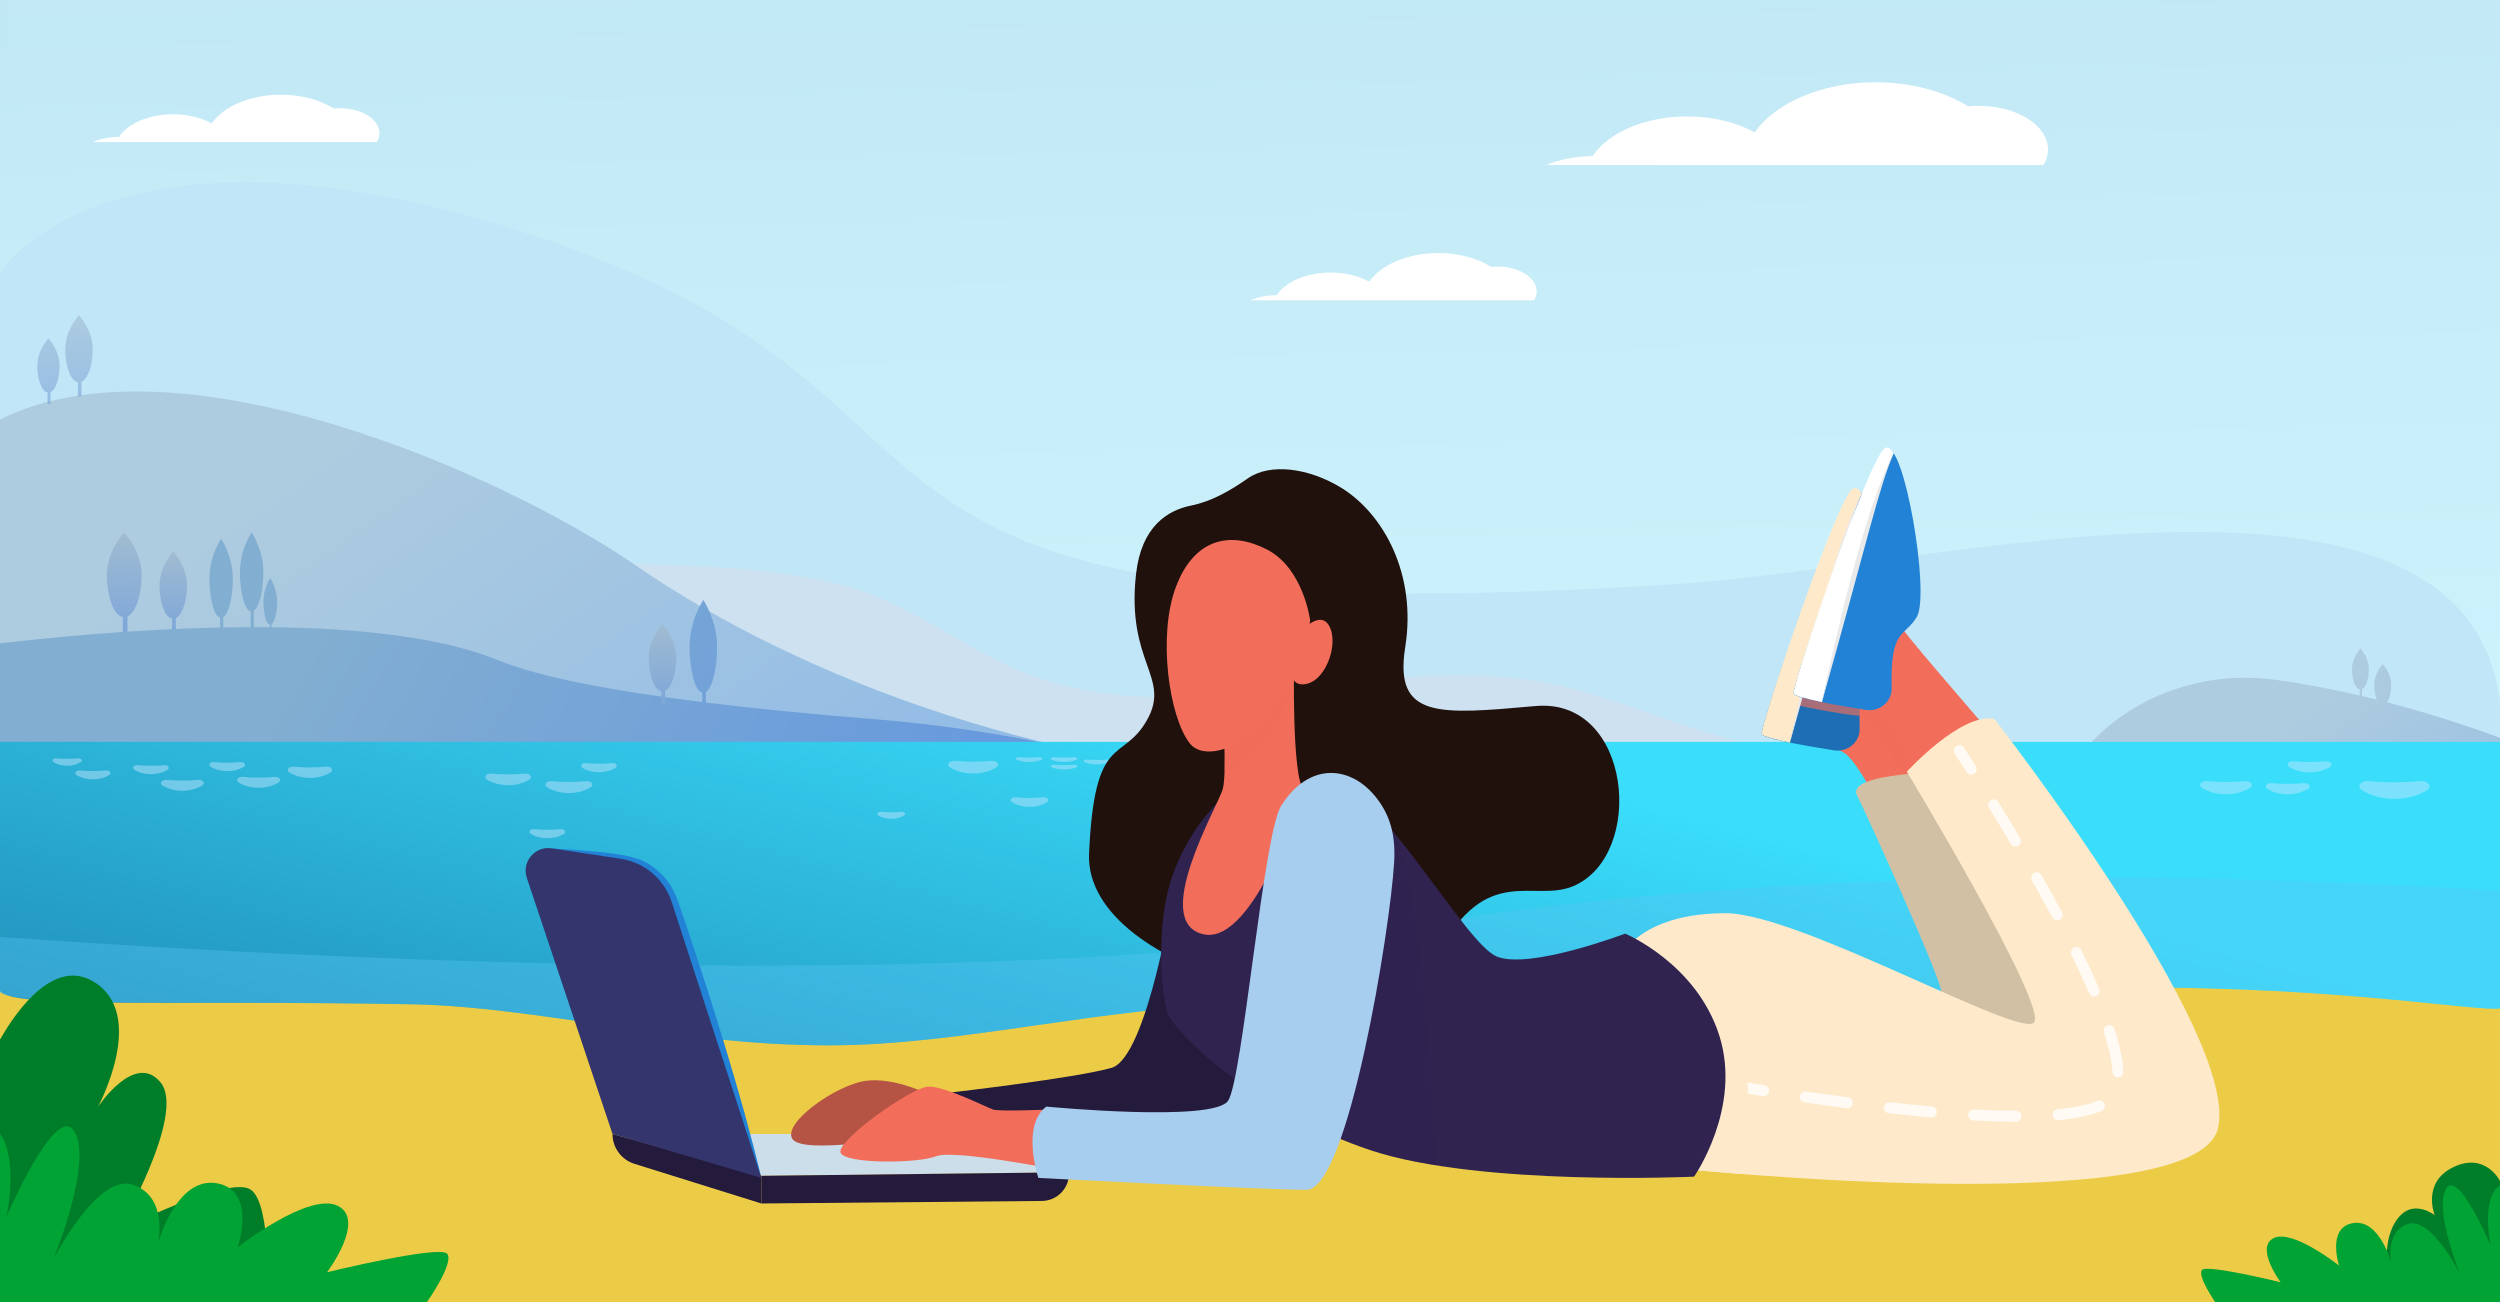 <?xml version="1.0" encoding="utf-8"?>
<!-- Generator: Adobe Illustrator 27.5.0, SVG Export Plug-In . SVG Version: 6.00 Build 0)  -->
<svg version="1.1" id="Layer_1" xmlns="http://www.w3.org/2000/svg" xmlns:xlink="http://www.w3.org/1999/xlink" x="0px" y="0px"
	 viewBox="0 0 3839.804 2000" style="enable-background:new 0 0 3839.804 2000;" xml:space="preserve">
<rect x="0" y="0" width="3839.804" height="2000" fill="#333333" stroke="none"/>
<g>
	<g>
		<linearGradient id="SVGID_1_" gradientUnits="userSpaceOnUse" x1="1889.576" y1="-504.309" x2="1929.152" y2="1458.659">
			<stop  offset="0" style="stop-color:#BCE3F1"/>
			<stop  offset="1" style="stop-color:#D0F7FF"/>
		</linearGradient>
		<rect x="0.009" style="fill:url(#SVGID_1_);" width="3839.791" height="1999.94"/>
		<path style="fill:#C1E6F7;" d="M2581.447,896.572c-1480.249,96.188-968.718-289.943-1798.274-546.431
			C189.339,166.536,6.438,399.441,0.009,421.814V1999.94h3839.593v-924.185C3782.258,650.852,2970.896,871.265,2581.447,896.572z"/>
		
			<linearGradient id="SVGID_00000163759794603315361450000001878291334652705416_" gradientUnits="userSpaceOnUse" x1="413.101" y1="717.477" x2="1132.574" y2="1742.286">
			<stop  offset="0" style="stop-color:#A3BDD1"/>
			<stop  offset="1" style="stop-color:#689ADD"/>
		</linearGradient>
		<path style="opacity:0.61;fill:url(#SVGID_00000163759794603315361450000001878291334652705416_);" d="M2051.551,1195.738
			c-418.332,0-822.72-153.613-1073.719-326.429C770.303,726.425,272.34,507.869,0.001,644.373V1999.94h2062.329v-804.202H2051.551z"
			/>
		<path style="opacity:0.22;fill:#F9D4D9;" d="M2820.946,1149.818c0.117,19.18,0.237,38.358,0.355,57.537
			c-256.584-3.876-513.169-7.748-769.753-11.622c-418.328,0-822.71-153.609-1073.719-326.416c-1.581-1.094-3.163-2.168-4.752-3.28
			c108.743,3.421,224.404,6.038,329.926,35.337c102.708,28.518,186.054,102.439,286.722,138.003
			c251.111,88.714,532.084-42.376,793.012,10.949c147.914,30.229,288.678,119.315,438.202,98.452
			C2820.942,1149.125,2820.944,1149.472,2820.946,1149.818z"/>
		
			<linearGradient id="SVGID_00000022534378284285193920000000869884184437923987_" gradientUnits="userSpaceOnUse" x1="3271.949" y1="1260.115" x2="3607.608" y2="1738.223">
			<stop  offset="0" style="stop-color:#A3BDD1"/>
			<stop  offset="1" style="stop-color:#689ADD"/>
		</linearGradient>
		<path style="opacity:0.61;fill:url(#SVGID_00000022534378284285193920000000869884184437923987_);" d="M3666.34,1078.678
			c3.758-5.543,6.268-15.594,6.268-27.075c0-8.631-3.168-16.453-6.375-22.161c-3.301-5.835-5.986-8.643-6.61-9.475
			c-0.527,1.079-13.731,13.903-12.929,34.609c0.201,5.313,1.314,13.732,3.965,20.08c-7.596-1.912-15.197-3.767-22.801-5.563v-10.573
			c6.019-2.757,10.572-15.626,10.572-31.088c0-8.631-3.169-16.454-6.376-22.162c-3.3-5.834-5.986-8.642-6.61-9.473
			c-0.526,1.078-13.731,13.903-12.93,34.609c0.34,8.983,3.295,26.855,11.861,28.555v9.314
			c-43.278-10.127-86.605-18.362-129.284-24.168c-190.028-25.85-360.72,109.636-360.72,286.771v669.063H3839.8v-866.776
			C3783.672,1112.71,3725.262,1094.093,3666.34,1078.678z"/>
		<rect x="0.004" y="1494.557" style="fill:#ECCC47;" width="3839.789" height="505.387"/>
		
			<linearGradient id="SVGID_00000096765693312360711970000008767900327327957382_" gradientUnits="userSpaceOnUse" x1="266.868" y1="840.603" x2="264.264" y2="1041.117">
			<stop  offset="0" style="stop-color:#A3BDD1"/>
			<stop  offset="1" style="stop-color:#689ADD"/>
		</linearGradient>
		<path style="fill:url(#SVGID_00000096765693312360711970000008767900327327957382_);" d="M287.24,898.674
			c0-14.061-5.163-26.807-10.388-36.106l0,0c-5.376-9.506-9.753-14.082-10.771-15.435l0,0l0,0
			c-0.859,1.757-22.373,22.651-21.066,56.387c0.554,14.636,5.369,43.755,19.325,46.523v21.716h5.673v-22.433
			C279.821,944.836,287.24,923.866,287.24,898.674z"/>
		
			<linearGradient id="SVGID_00000173863116244919860880000010837735761526984329_" gradientUnits="userSpaceOnUse" x1="191.81" y1="809.29" x2="188.515" y2="1062.946">
			<stop  offset="0" style="stop-color:#A3BDD1"/>
			<stop  offset="1" style="stop-color:#689ADD"/>
		</linearGradient>
		<path style="fill:url(#SVGID_00000173863116244919860880000010837735761526984329_);" d="M217.581,882.752
			c0-17.788-6.531-33.912-13.141-45.676l0,0c-6.801-12.025-12.338-17.813-13.624-19.525l0,0l0,0
			c-1.087,2.222-28.302,28.654-26.648,71.331c0.7,18.516,6.791,55.352,24.447,58.854v27.472h7.177v-28.379
			C208.195,941.148,217.581,914.621,217.581,882.752z"/>
		
			<linearGradient id="SVGID_00000119803065284071833670000005029902174119764921_" gradientUnits="userSpaceOnUse" x1="482.751" y1="971.06" x2="1314.838" y2="1457.42">
			<stop  offset="0" style="stop-color:#82AED1"/>
			<stop  offset="1" style="stop-color:#689ADD"/>
		</linearGradient>
		<path style="fill:url(#SVGID_00000119803065284071833670000005029902174119764921_);" d="M2062.329,1195.738h-10.778
			c-138.257,0-274.989-16.778-405.167-45.483c-102.142-22.523-205.74-37.915-310.004-46.245
			c-87.081-6.956-173.083-15.195-252.21-24.926v-16.174c9.806-6.222,17.226-35.273,17.226-70.175
			c0-19.482-5.163-37.14-10.388-50.023c-5.376-13.17-9.753-19.51-10.771-21.384c-0.859,2.434-22.373,31.381-21.065,78.12
			c0.553,20.277,5.368,60.62,19.325,64.455v14.481c-134.449-16.725-248.474-37.806-313.268-64.286
			c-88.689-36.245-217.419-49.245-348.195-50.699v-4.686c4.903-3.111,8.612-17.637,8.612-35.087c0-9.741-2.582-18.57-5.194-25.012
			c-2.688-6.585-4.877-9.755-5.385-10.692c-0.43,1.217-11.186,15.691-10.533,39.059c0.276,10.14,2.685,30.31,9.662,32.228v4.16
			c-8.112-0.079-16.233-0.115-24.35-0.11v-25.217c8.344-5.295,14.659-30.019,14.659-59.721c0-16.58-4.394-31.608-8.841-42.572
			c-4.575-11.208-8.3-16.604-9.165-18.199c-0.731,2.071-19.04,26.707-17.928,66.483c0.471,17.257,4.569,51.59,16.447,54.854v24.379
			c-14.043,0.038-28.074,0.198-42.045,0.465v-15.93c8.344-5.294,14.659-30.018,14.659-59.722c0-16.579-4.394-31.608-8.84-42.571
			c-4.575-11.208-8.301-16.604-9.166-18.199c-0.731,2.071-19.04,26.707-17.928,66.483c0.471,17.257,4.569,51.59,16.447,54.854
			v15.181c-131.544,2.752-257.36,14.91-338.135,24.374v399.286l2062.32-44.94V1195.738z"/>
		
			<linearGradient id="SVGID_00000034089831973769513040000004450149267326993548_" gradientUnits="userSpaceOnUse" x1="1718.581" y1="2109.996" x2="1988.13" y2="1084.534">
			<stop  offset="0" style="stop-color:#1E88B5"/>
			<stop  offset="1" style="stop-color:#3ADEFB"/>
		</linearGradient>
		<path style="fill:url(#SVGID_00000034089831973769513040000004450149267326993548_);" d="M0.009,1522.146
			c18.881,27.578,269.808,13.58,634.121,20.392c188.624,3.525,407.046,63.397,640.737,63.025
			c206.34-0.327,423.279-60.537,640.95-63.05c217.457-2.512,436.494,52.666,642.987,48.77
			c233.212-4.398,450.082-67.992,639.083-73.073c357.186-9.605,608.113,36.69,641.913,30.575v-409.392H0.009V1522.146z"/>
		<g style="opacity:0.44;">
			<path style="fill:#CCE7FE;" d="M3489.007,1202.838c-7.461-0.715-11.919,5.34-6.474,8.788c17.442,11.043,44.962,11.057,62.426,0
				c5.444-3.448,0.987-9.503-6.475-8.788C3522.393,1204.381,3505.102,1204.381,3489.007,1202.838z"/>
			<path style="fill:#CCE7FE;" d="M3638.121,1199.656c-11.941-1.145-19.073,8.546-10.358,14.063
				c27.911,17.673,71.951,17.694,99.899,0c8.713-5.518,1.58-15.208-10.359-14.063
				C3691.55,1202.125,3663.879,1202.126,3638.121,1199.656z"/>
			<path style="fill:#CCE7FE;" d="M1710.267,1203.03c-11.319-1.085-18.082,8.102-9.82,13.332c26.461,16.753,68.211,16.774,94.705,0
				c8.262-5.23,1.5-14.417-9.82-13.332C1760.918,1205.37,1734.687,1205.371,1710.267,1203.03z"/>
			<path style="fill:#CCE7FE;" d="M1466.518,1168.601c-8.503-0.814-13.583,6.087-7.377,10.017c19.877,12.585,51.24,12.602,71.143,0
				c6.206-3.93,1.126-10.831-7.377-10.017C1504.567,1170.36,1484.861,1170.36,1466.518,1168.601z"/>
			<path style="fill:#CCE7FE;" d="M1560.028,1224.609c-6.416-0.615-10.249,4.592-5.566,7.556c14.996,9.495,38.658,9.507,53.673,0
				c4.683-2.964,0.85-8.171-5.565-7.556C1588.734,1225.936,1573.867,1225.936,1560.028,1224.609z"/>
			<path style="fill:#CCE7FE;" d="M1353.143,1246.88c-4.719-0.453-7.538,3.378-4.094,5.559c11.032,6.985,28.437,6.993,39.483,0
				c3.444-2.181,0.625-6.012-4.094-5.559C1374.259,1247.855,1363.323,1247.856,1353.143,1246.88z"/>
			<path style="fill:#CCE7FE;" d="M1565.462,1163.128c-4.561-0.301-7.285,2.248-3.957,3.699c10.661,4.648,27.482,4.654,38.157,0
				c3.329-1.451,0.604-4-3.956-3.699C1585.87,1163.777,1575.301,1163.777,1565.462,1163.128z"/>
			<path style="fill:#CCE7FE;" d="M1619.19,1174.718c-4.561-0.302-7.285,2.247-3.957,3.698c10.661,4.648,27.483,4.654,38.157,0
				c3.328-1.451,0.604-4-3.957-3.698C1639.598,1175.366,1629.028,1175.367,1619.19,1174.718z"/>
			<path style="fill:#CCE7FE;" d="M1619.19,1163.128c-4.561-0.301-7.285,2.248-3.957,3.699c10.661,4.648,27.483,4.654,38.157,0
				c3.328-1.451,0.604-4-3.957-3.699C1639.598,1163.777,1629.028,1163.777,1619.19,1163.128z"/>
			<path style="fill:#CCE7FE;" d="M1669.65,1166.734c-4.561-0.301-7.285,2.247-3.956,3.699c10.661,4.648,27.482,4.654,38.157,0
				c3.328-1.452,0.604-4-3.957-3.699C1690.058,1167.383,1679.489,1167.385,1669.65,1166.734z"/>
			<path style="fill:#CCE7FE;" d="M1724.104,1159.522c-4.561-0.301-7.285,2.248-3.957,3.699c10.661,4.647,27.482,4.654,38.157,0
				c3.329-1.451,0.604-4-3.957-3.699C1744.511,1160.171,1733.942,1160.171,1724.104,1159.522z"/>
		</g>
		<g>
			<path style="opacity:0.44;fill:#CCE7FE;" d="M3522.634,1169.206c-7.461-0.716-11.919,5.34-6.473,8.788
				c17.442,11.043,44.96,11.057,62.425,0c5.445-3.448,0.987-9.504-6.473-8.788
				C3556.021,1170.748,3538.729,1170.749,3522.634,1169.206z"/>
			<path style="opacity:0.44;fill:#CCE7FE;" d="M3389.678,1199.745c-8.813-0.846-14.077,6.308-7.645,10.379
				c20.601,13.043,53.104,13.061,73.732,0c6.432-4.071,1.166-11.225-7.646-10.379
				C3429.113,1201.566,3408.689,1201.566,3389.678,1199.745z"/>
			<path style="opacity:0.44;fill:#CCE7FE;" d="M2274.229,1251.925c-4.748-0.455-7.583,3.397-4.118,5.591
				c11.097,7.025,28.604,7.035,39.717,0c3.463-2.193,0.627-6.046-4.12-5.591C2295.471,1252.906,2284.469,1252.906,2274.229,1251.925
				z"/>
			<path style="opacity:0.44;fill:#CCE7FE;" d="M2352.674,1229.233c-6.06-0.581-9.68,4.336-5.258,7.137
				c14.164,8.968,36.512,8.979,50.695,0c4.42-2.801,0.802-7.717-5.259-7.137C2379.786,1230.485,2365.743,1230.486,2352.674,1229.233
				z"/>
			<path style="opacity:0.44;fill:#CCE7FE;" d="M2431.446,1186.531c-6.058-0.581-9.678,4.336-5.256,7.137
				c14.164,8.968,36.512,8.979,50.692,0c4.423-2.801,0.803-7.718-5.256-7.137
				C2458.559,1187.784,2444.518,1187.784,2431.446,1186.531z"/>
			<path style="opacity:0.44;fill:#CCE7FE;" d="M2302.619,1193.492c-6.549-0.628-10.461,4.688-5.682,7.713
				c15.309,9.693,39.463,9.705,54.79,0c4.779-3.025,0.868-8.341-5.682-7.713C2331.922,1194.846,2316.745,1194.846,2302.619,1193.492
				z"/>
			<path style="opacity:0.44;fill:#CCE7FE;" d="M847.146,1199.746c-8.003-0.769-12.785,5.728-6.943,9.426
				c18.708,11.845,48.227,11.86,66.96,0c5.841-3.698,1.06-10.194-6.944-9.426C882.958,1201.399,864.411,1201.4,847.146,1199.746z"/>
			<path style="opacity:0.44;fill:#CCE7FE;" d="M372.979,1193.207c-7.316-0.702-11.687,5.236-6.348,8.617
				c17.103,10.829,44.087,10.842,61.212,0c5.34-3.38,0.969-9.319-6.347-8.617C405.717,1194.72,388.762,1194.72,372.979,1193.207z"/>
			<path style="opacity:0.44;fill:#CCE7FE;" d="M450.92,1177.541c-7.558-0.725-12.073,5.409-6.557,8.902
				c17.668,11.186,45.544,11.201,63.235,0c5.516-3.493,1.001-9.627-6.558-8.902C484.74,1179.104,467.224,1179.104,450.92,1177.541z"
				/>
			<path style="opacity:0.44;fill:#CCE7FE;" d="M820.517,1273.553c-6.088-0.584-9.725,4.357-5.282,7.169
				c14.23,9.011,36.683,9.022,50.931,0c4.443-2.812,0.807-7.753-5.28-7.169C847.756,1274.811,833.648,1274.811,820.517,1273.553z"/>
			<path style="opacity:0.44;fill:#CCE7FE;" d="M328.827,1170.541c-6.087-0.584-9.724,4.356-5.281,7.169
				c14.23,9.01,36.683,9.021,50.932,0c4.442-2.813,0.806-7.753-5.282-7.169C356.067,1171.799,341.96,1171.799,328.827,1170.541z"/>
			<path style="opacity:0.44;fill:#CCE7FE;" d="M255.796,1197.823c-7.316-0.701-11.688,5.236-6.347,8.617
				c17.102,10.828,44.087,10.843,61.211,0c5.34-3.381,0.969-9.317-6.347-8.616C288.533,1199.336,271.578,1199.336,255.796,1197.823z
				"/>
			<path style="opacity:0.44;fill:#CCE7FE;" d="M211.643,1175.156c-6.087-0.582-9.724,4.357-5.281,7.171
				c14.23,9.011,36.683,9.021,50.931,0c4.443-2.813,0.807-7.753-5.281-7.171C238.883,1176.416,224.775,1176.416,211.643,1175.156z"
				/>
			<path style="opacity:0.44;fill:#CCE7FE;" d="M122.81,1183.352c-5.994-0.574-9.575,4.29-5.2,7.06
				c14.011,8.871,36.118,8.882,50.147,0c4.374-2.77,0.794-7.634-5.2-7.06C149.63,1184.59,135.74,1184.59,122.81,1183.352z"/>
			<path style="opacity:0.44;fill:#CCE7FE;" d="M86.639,1164.782c-4.988-0.478-7.967,3.569-4.327,5.874
				c11.658,7.381,30.052,7.39,41.725,0c3.64-2.305,0.661-6.352-4.326-5.874C108.954,1165.813,97.396,1165.813,86.639,1164.782z"/>
			<path style="opacity:0.44;fill:#CCE7FE;" d="M899.76,1172.121c-6.088-0.583-9.725,4.357-5.281,7.171
				c14.23,9.01,36.683,9.021,50.931,0c4.443-2.813,0.806-7.754-5.281-7.171C927,1173.381,912.893,1173.381,899.76,1172.121z"/>
			<path style="opacity:0.44;fill:#CCE7FE;" d="M754.723,1188.215c-7.764-0.744-12.402,5.557-6.736,9.145
				c18.148,11.49,46.782,11.505,64.954,0c5.666-3.588,1.028-9.889-6.735-9.145C789.462,1189.819,771.471,1189.82,754.723,1188.215z"
				/>
		</g>
		<path style="opacity:0.36;fill:#59C5F4;" d="M2192.689,1417.951c-651.439,104.206-1616.901,61.914-2192.68,21.082v85.947
			c44.255,21.604,291.761,11.156,634.121,17.558c188.624,3.525,407.046,63.397,640.737,63.025
			c206.34-0.327,423.279-60.537,640.95-63.05c217.457-2.512,436.494,52.666,642.987,48.77
			c233.212-4.398,450.082-67.992,639.083-73.073c357.186-9.605,608.113,36.69,641.913,30.575v-180.582
			C3395.636,1340.59,2756.715,1327.727,2192.689,1417.951z"/>
		<path style="fill:#FFFFFF;" d="M1920.041,461.283c11.824-4.93,25.884-7.804,40.845-7.963
			c13.875-20.826,46.225-34.727,82.988-34.727c22.063,0,42.984,5.161,59.116,14.01c17.953-25.878,59.187-43.965,105.906-43.965
			c30.689,0,59.799,7.642,81.374,21.171c3.088-0.309,6.209-0.465,9.333-0.465c33.432,0,60.629,17.155,60.629,38.242
			c0,4.735-1.392,9.367-4.037,13.697H1920.041z"/>
		<path style="fill:#FFFFFF;" d="M2374.751,253.551c20.702-8.632,45.327-13.667,71.523-13.945
			c24.297-36.469,80.944-60.81,145.323-60.81c38.638,0,75.271,9.037,103.521,24.533c31.437-45.317,103.643-76.988,185.454-76.988
			c53.742,0,104.716,13.382,142.496,37.072c5.409-0.54,10.873-0.813,16.345-0.813c58.543,0,106.168,30.04,106.168,66.966
			c0,8.292-2.436,16.402-7.069,23.985H2374.751z"/>
		
			<linearGradient id="SVGID_00000173846641761644443490000009432106431502841271_" gradientUnits="userSpaceOnUse" x1="1018.35" y1="952.192" x2="1015.746" y2="1152.708">
			<stop  offset="0" style="stop-color:#A3BDD1"/>
			<stop  offset="1" style="stop-color:#689ADD"/>
		</linearGradient>
		<path style="fill:url(#SVGID_00000173846641761644443490000009432106431502841271_);" d="M1038.722,1010.264
			c0-14.062-5.163-26.807-10.388-36.106l0,0c-5.376-9.506-9.753-14.082-10.771-15.435l0,0l0,0
			c-0.859,1.757-22.373,22.651-21.065,56.387c0.553,14.637,5.368,43.755,19.325,46.524v21.717h5.674v-22.434
			C1031.303,1056.426,1038.722,1035.456,1038.722,1010.264z"/>
		<path style="fill:#FFFFFF;" d="M141.76,218.239c11.848-4.939,25.937-7.82,40.928-7.979c13.903-20.868,46.317-34.796,83.156-34.796
			c22.107,0,43.071,5.171,59.235,14.038c17.989-25.931,59.305-44.053,106.118-44.053c30.753,0,59.92,7.657,81.538,21.213
			c3.094-0.309,6.222-0.465,9.353-0.465c33.499,0,60.749,17.189,60.749,38.318c0,4.745-1.392,9.385-4.043,13.724H141.76z"/>
		
			<linearGradient id="SVGID_00000112602853610462866870000009003154473449115040_" gradientUnits="userSpaceOnUse" x1="75.532" y1="477.031" x2="72.928" y2="677.547">
			<stop  offset="0" style="stop-color:#A3BDD1"/>
			<stop  offset="1" style="stop-color:#689ADD"/>
		</linearGradient>
		<path style="opacity:0.61;fill:url(#SVGID_00000112602853610462866870000009003154473449115040_);" d="M91.554,561.299
			c0-11.393-4.184-21.72-8.417-29.254l0,0c-4.355-7.701-7.902-11.409-8.726-12.505l0,0l0,0
			c-0.696,1.424-18.127,18.352-17.067,45.685c0.448,11.858,4.349,35.45,15.657,37.693v17.595h4.597v-18.176
			C85.543,598.698,91.554,581.709,91.554,561.299z"/>
		
			<linearGradient id="SVGID_00000095313543118554642470000004293758451367912606_" gradientUnits="userSpaceOnUse" x1="122.068" y1="477.636" x2="119.464" y2="678.151">
			<stop  offset="0" style="stop-color:#A3BDD1"/>
			<stop  offset="1" style="stop-color:#689ADD"/>
		</linearGradient>
		<path style="opacity:0.61;fill:url(#SVGID_00000095313543118554642470000004293758451367912606_);" d="M142.439,535.708
			c0-14.061-5.163-26.808-10.388-36.107l0,0c-5.376-9.506-9.753-14.081-10.77-15.434l0,0l0,0
			c-0.859,1.757-22.373,22.651-21.065,56.387c0.553,14.636,5.369,43.755,19.325,46.523v21.717h5.674V586.36
			C135.02,581.869,142.439,560.9,142.439,535.708z"/>
	</g>
	<path style="fill:#007D28;" d="M3839.804,1813.852c0,0-22.099-44.674-71.358-21.365c-49.258,23.308-28.976,73.811-28.976,73.811
		s-29.459-22.823-52.157,0c-22.697,22.822-21.249,61.184-21.249,61.184s-30.907-21.366-50.225-10.683
		c-19.317,10.683-14.487,81.091-14.487,81.091h238.452V1813.852z"/>
	<path style="fill:#00A334;" d="M3402.383,2000c0,0-28.011-40.562-20.284-49.453c7.728-8.891,120.733,18.893,120.733,18.893
		s-39.6-53.346-10.624-67.794s100.45,42.233,100.45,42.233s-19.317-58.279,21.249-65.26c40.566-6.981,58.919,60.689,58.919,60.689
		s-10.358-46.932,25.379-59.156c35.736-12.226,79.899,75.951,79.899,75.951s-39.601-97.803-21.249-130.033
		c18.352-32.229,68.576,86.966,68.576,86.966s-15.569-72.489,14.372-92.494V2000h-238.452H3402.383z"/>
	<g>
		<g>
			<path style="fill:#F26E5A;" d="M2939.729,1340.661l121.92-88.724c-94.192-113.818-187.188-215.782-198.626-238.899
				c-25.332-51.202-1.783-183.955-20.918-190.422c-19.135-6.468-107.896,293.992-107.896,293.992s58.047,17.489,97.556,39.372
				C2853.869,1168.22,2897.302,1255.069,2939.729,1340.661z"/>
			<path style="fill:#1D6EB5;" d="M2856.294,1119.117c0.575,20.54-18.519,36.713-39.36,33.39
				c-44.63-7.119-109.463-18.537-111.234-25.061c-2.705-9.979,116.429-359.326,142.75-375.038
				c26.322-15.709,67.493,221.972,46.418,257.312C2876.122,1041.153,2853.703,1026.715,2856.294,1119.117z"/>
			<path style="opacity:0.65;fill:#F26E5A;" d="M2842.107,822.616c19.133,6.467-4.416,139.218,20.916,190.422
				c11.23,22.696,101.081,121.404,193.494,232.709l-77.33,56.278c-37.43-75.507-89.137-185.184-123.014-202.823
				c-7.209,0.716-76.623-10.462-110.804-19.622C2769.833,999.459,2827.174,817.569,2842.107,822.616z"/>
			<path style="fill:#FEEACB;" d="M2749.186,1140.561c-21.701-4.793-42.589-9.816-43.486-13.114
				c-2.705-9.979,114.79-361.542,140.147-376.989c3.958-2.414,9.202-0.189,13.671,7.999
				C2825.585,825.023,2769.072,1056.245,2749.186,1140.561z"/>
			<path style="fill:#E9E9E9;" d="M2859.518,758.456c-44.287,80.863-92.752,296.859-110.332,382.104
				C2817.867,897.479,2837.098,808.181,2859.518,758.456z"/>
		</g>
		<g>
			<path style="fill:#F26E5A;" d="M2988.869,1278.549l121.92-88.723c-94.191-113.816-187.187-215.782-198.626-238.897
				c-25.333-51.203-1.782-183.955-20.915-190.422c-19.135-6.468-107.9,293.992-107.9,293.992s58.051,17.489,97.558,39.37
				C2903.01,1106.109,2946.439,1192.962,2988.869,1278.549z"/>
			<path style="fill:#2282D6;" d="M2905.432,1057.01c0.574,20.538-18.518,36.709-39.357,33.388
				c-44.63-7.119-109.462-18.538-111.234-25.063c-2.705-9.977,116.43-359.327,142.752-375.035
				c26.322-15.709,67.49,221.97,46.415,257.312C2925.263,979.042,2902.843,964.605,2905.432,1057.01z"/>
			<path style="fill:#FFFFFF;" d="M2798.326,1078.449c-21.702-4.794-42.592-9.814-43.486-13.114
				c-2.705-9.977,114.789-361.54,140.146-376.987c3.961-2.414,9.201-0.192,13.67,8
				C2874.725,762.914,2818.213,994.136,2798.326,1078.449z"/>
			<path style="fill:#E9E9E9;" d="M2908.656,696.348c-44.286,80.862-92.753,296.859-110.33,382.102
				C2867.009,835.37,2886.237,746.071,2908.656,696.348z"/>
		</g>
		<path style="fill:#D1C0A4;" d="M2998.795,1185.302c0,0-166.689,0.562-146.285,36.828
			c6.664,11.845,128.928,279.885,128.928,300.519c0,20.633-297.068,22.313-297.068,22.313s393.451,198.409,497.7,122.744
			C3286.316,1592.042,2998.795,1185.302,2998.795,1185.302z"/>
		<path style="fill:#FEEACB;" d="M3063.249,1104.43c0,0,379.045,485.65,343.174,629.131
			c-35.87,143.48-825.181,61.372-825.181,61.372l-78.465-342.957c0,0,34.789-49.374,147.424-49.374
			c112.636,0,450.039,191.682,473.579,168.142s-195.046-385.441-195.046-385.441S3012.806,1093.221,3063.249,1104.43z"/>
		<g>
			<g>
				<path style="fill:#FFFAF3;" d="M3027.603,1189.651c1.549,0,3.132-0.431,4.54-1.329c3.924-2.506,5.076-7.725,2.561-11.662
					c-11.486-17.958-18.389-28.375-18.389-28.375c-2.537-3.895-7.78-4.98-11.693-2.378c-3.891,2.573-4.957,7.806-2.373,11.695
					c0.021,0.034,6.857,10.366,18.233,28.158C3022.096,1188.279,3024.811,1189.651,3027.603,1189.651z"/>
			</g>
			<g>
				<path style="fill:#FFFAF3;" d="M3096.316,1723.028c-19.894-0.077-41.897-0.759-65.395-2.032
					c-4.648-0.254-8.221-4.233-7.97-8.892c0.253-4.659,4.112-8.419,8.892-7.968c23.202,1.263,44.92,1.934,64.536,2.011
					c4.661,0.021,8.432,3.813,8.408,8.473c-0.021,4.65-3.792,8.408-8.44,8.408
					C3096.337,1723.028,3096.327,1723.028,3096.316,1723.028z M3152.85,1712.895c-0.43-4.648,2.979-8.758,7.616-9.199
					c26.299-2.461,46.72-6.802,60.688-12.891c4.244-1.847,9.232,0.088,11.111,4.363c1.858,4.275-0.087,9.254-4.362,11.111
					c-15.617,6.803-37.774,11.596-65.854,14.233c-0.274,0.021-0.539,0.031-0.803,0.031
					C3156.938,1720.544,3153.268,1717.27,3152.85,1712.895z M2965.805,1716.313c-21.389-1.857-43.129-4.045-64.877-6.474
					c-4.64-0.516-7.969-4.691-7.451-9.318c0.516-4.64,4.593-7.914,9.317-7.452c21.618,2.407,43.227,4.572,64.482,6.43
					c4.638,0.404,8.076,4.495,7.672,9.144c-0.386,4.396-4.067,7.703-8.397,7.703
					C2966.31,1716.346,2966.056,1716.337,2965.805,1716.313z M2836.248,1702.07c-21.947-2.847-43.576-5.814-64.536-8.848
					c-4.614-0.671-7.813-4.946-7.144-9.561c0.658-4.605,5.035-7.674,9.563-7.146c20.868,3.013,42.41,5.978,64.293,8.803
					c4.616,0.605,7.88,4.836,7.285,9.463c-0.55,4.254-4.187,7.354-8.363,7.354
					C2836.984,1702.137,2836.622,1702.115,2836.248,1702.07z M2707.343,1683.53c-23.226-3.66-44.864-7.212-64.274-10.52
					c-4.593-0.78-7.682-5.143-6.9-9.735c0.78-4.585,5.133-7.705,9.736-6.902c19.343,3.285,40.918,6.834,64.055,10.473
					c4.603,0.724,7.758,5.045,7.031,9.65c-0.658,4.164-4.252,7.132-8.332,7.132
					C2708.22,1683.628,2707.781,1683.594,2707.343,1683.53z M3244.664,1646.611c-0.858-16.211-5.298-36.815-13.178-61.248
					c-1.43-4.441,1.012-9.201,5.439-10.629c4.462-1.418,9.189,1.011,10.627,5.441c8.332,25.828,13.025,47.872,13.969,65.535
					c0.243,4.66-3.327,8.627-7.978,8.881c-0.153,0.011-0.307,0.011-0.462,0.011
					C3248.631,1654.603,3244.905,1651.106,3244.664,1646.611z M3208.647,1525.344c-7.748-18.091-16.847-37.817-27.058-58.646
					c-2.045-4.186-0.319-9.241,3.869-11.297c4.23-2.056,9.243-0.319,11.297,3.868c10.332,21.08,19.553,41.071,27.41,59.436
					c1.834,4.287-0.154,9.244-4.441,11.08c-1.075,0.461-2.207,0.68-3.318,0.68
					C3213.131,1530.465,3210.021,1528.555,3208.647,1525.344z M3152.07,1409.099c-10.234-19.202-20.74-38.269-31.213-56.798
					c-2.288-4.069-0.858-9.212,3.197-11.508c4.054-2.275,9.198-0.856,11.506,3.195c10.541,18.661,21.113,37.843,31.412,57.173
					c2.188,4.111,0.626,9.22-3.484,11.421c-1.265,0.671-2.615,0.988-3.957,0.988
					C3156.51,1413.57,3153.587,1411.945,3152.07,1409.099z M3088.379,1296.158c-11.836-19.999-23.168-38.729-33.519-55.546
					c-2.441-3.975-1.21-9.177,2.757-11.614c3.979-2.449,9.177-1.21,11.618,2.757c10.396,16.906,21.793,35.721,33.674,55.81
					c2.373,4.014,1.044,9.19-2.968,11.563c-1.351,0.801-2.824,1.176-4.286,1.176
					C3092.765,1300.304,3089.951,1298.821,3088.379,1296.158z"/>
			</g>
			<g>
				<path style="fill:#FFFAF3;" d="M2580.61,1661.933c4,0,7.552-2.846,8.3-6.923c0.835-4.585-2.212-8.979-6.794-9.825
					c-20.947-3.813-33.016-6.157-33.048-6.167c-4.429-0.912-9.003,2.09-9.893,6.683c-0.889,4.571,2.101,9,6.685,9.891
					c0,0,12.143,2.362,33.222,6.21C2579.601,1661.889,2580.105,1661.933,2580.61,1661.933z"/>
			</g>
		</g>
		<path style="fill:#FEEACB;" d="M2502.777,1451.976c0,0,3.297-4.67,11.126-11.135c48.16,14.735,159.162,50.297,170.466,227.985
			c2.969,46.68,0,104.988-10.057,134.351c-57.027-4.495-93.07-8.244-93.07-8.244L2502.777,1451.976z"/>
		<polygon style="fill:#CCDEEA;" points="1479.635,1741.688 1641.892,1800.537 1169.414,1805.942 1125.696,1741.688 		"/>
		<path style="fill:#20110C;" d="M1916.483,734.781c-26.818,18.721-55.141,35.288-87.204,41.749
			c-35.936,7.239-76.21,32.057-84.385,105.018c-15.383,137.262,54.431,158.561,16.565,224.825
			c-37.864,66.266-80.462,16.569-88.745,204.711c-8.285,188.145,461.483,294.643,536.031,153.829
			c74.546-140.813,146.781-77.654,208.26-104.13c110.639-47.643,89.65-289.396-58.262-276.38
			c-147.912,13.019-218.146,20.619-200.396-90.609c17.748-111.23-32.949-205.649-100.397-245.883
			C2009.234,718.854,1950.919,710.744,1916.483,734.781z"/>
		<path style="fill:#241A3C;" d="M1803.308,1362.249c0,0-40.354,262.302-96.403,277.993
			c-56.046,15.693-244.223,37.459-244.223,37.459l15.551,70.151c0,0,332.623,9.546,403.541-14.292
			c70.918-23.836,76.222-298.455,76.222-298.455L1803.308,1362.249z"/>
		<path style="fill:#2282D6;" d="M1010.529,1337.64c22.008,18.93,27.979,38.665,34.091,56.062
			c43.816,128.217,94.841,289.483,124.793,415.447c-161.605-387.517-120.963-466.269-220.86-484.666
			c-24.094-4.882-62.778-12.291-101.173-21.523C962.548,1310.436,984.243,1314.743,1010.529,1337.64z"/>
		<path style="fill:#241A3C;" d="M1641.892,1800.537v2.084c0,23.018-18.551,41.736-41.569,41.945l-430.909,3.893v-42.517
			L1641.892,1800.537z"/>
		<path style="fill:#241A3C;" d="M940.742,1741.688L940.742,1741.688c0,21.008,13.651,39.577,33.702,45.842l194.97,60.93v-42.517
			L940.742,1741.688z"/>
		<path style="fill:#302350;" d="M1871.71,1231.064c0,0,48.292-25.249,125.068-18.904c9.433,0.779,28.629-24.737,38.565-21.977
			c90.796,25.219,213.538,258.938,263.979,279.113c50.444,20.179,196.726-35.307,196.726-35.307s109.294,45.396,144.604,156.371
			c35.311,110.974-38.672,216.901-38.672,216.901s-327.876,15.134-496.02-40.353c-168.141-55.488-305.782-179.811-314.188-215.121
			c-8.409-35.31-16.519-133.598,8.702-205.9C1825.695,1273.59,1871.71,1231.064,1871.71,1231.064z"/>
		<path style="opacity:0.28;fill:#302350;" d="M2105.963,1766.91c-41.879-13.821-81.863-31.912-118.432-51.832
			c31.426-150.705,106.067-482.063,147.4-443.452c1.01,1.185,2.02,2.381,3.029,3.578c0.004,0.009,0.01,0.018,0.017,0.026
			c44.104,64.016,61.296,400.311,68.37,514.785C2169.736,1784.17,2135.4,1776.625,2105.963,1766.91z"/>
		<path style="fill:#B55344;" d="M1432.555,1683.679c0,0-57.169-30.265-103.405-23.54c-46.241,6.726-128.63,65.708-111.816,89.602
			s173.186-3.85,173.186-3.85L1432.555,1683.679z"/>
		<path style="fill:#F26E5A;" d="M1878.043,1078.143c0,0,6.858,109.084,0,134.018c-6.857,24.934-112.892,205.366-28.968,222.945
			c78.274,16.397,153.412-222.11,153.412-222.11c-18.727-18.726-14.889-199.344-14.889-199.344L1878.043,1078.143z"/>
		<path style="opacity:0.65;fill:#F26E5A;" d="M1878.046,1078.143l109.553-64.491c0,0-0.285,13.536-0.319,33.578
			c-23.697,79.569-70.271,125.647-106.405,135.873C1882.055,1141.932,1878.046,1078.143,1878.046,1078.143z"/>
		<path style="fill:#F26E5A;" d="M2012.321,953.135c0,0-9.97-80.109-66.425-109.174c-56.452-29.062-111.921-16.917-139.916,57.75
			c-27.992,74.665-10.542,199.24,21.462,240.123C1859.446,1182.712,1987.464,1123.515,2012.321,953.135z"/>
		<path style="fill:#F26E5A;" d="M1992.258,976.169c0,0,33.964-42.71,49.435-14.526c15.471,28.182-6.798,89.572-41.304,89.48
			C1965.883,1051.031,1992.258,976.169,1992.258,976.169z"/>
		<path style="fill:#F26E5A;" d="M1634.606,1716.467l-22.981-12.33c0,0-76.223,3.363-86.313,0
			c-10.089-3.364-72.86-35.311-98.642-35.311s-142.36,83.511-135.635,101.446c6.725,17.935,119.38,16.814,146.844,5.604
			c27.462-11.21,194.483,22.419,194.483,22.419L1634.606,1716.467z"/>
		<path style="fill:#A7CDEF;" d="M2114.814,1226.335c20.192,26.31,28.933,55.84,26.457,98.361
			c-5.961,102.394-70.62,502.745-134.513,502.745c-63.895,0-411.947-18.293-411.947-18.293s-26.904-80.352,12.331-109.496
			c0,0,256.696,24.66,279.113-8.969c22.419-33.627,54.026-409.595,81.527-453.164
			C2010.988,1169.072,2075.828,1175.536,2114.814,1226.335z"/>
		<path style="fill:#33356C;" d="M1031.689,1385.432l137.725,423.717l-228.672-67.461l-131.585-393.269
			c-8.255-24.678,12.496-49.359,38.224-45.46l106.015,16.062C989.957,1324.56,1020.258,1350.264,1031.689,1385.432z"/>
	</g>
	<path style="fill:#007D28;" d="M384.971,1827.104c-33.678-22.77-202.914,63.284-202.914,63.284s104.299-179.028,64.729-227.673
		c-39.571-48.644-96.478,37.623-96.478,37.623s78.02-143.666-7.858-193.345c-67.309-38.938-129.059,66.291-142.441,89.766v403.181
		h410.22C410.229,1999.94,418.648,1849.874,384.971,1827.104z"/>
	<path style="fill:#00A334;" d="M686.736,1925.55c-11.797-13.374-184.317,28.421-184.317,28.421s60.456-80.246,16.22-101.979
		c-44.237-21.734-153.352,63.527-153.352,63.527s29.491-87.663-32.44-98.165c-61.931-10.501-89.946,91.294-89.946,91.294
		s15.811-70.598-38.747-88.989c-54.558-18.389-121.978,114.251-121.978,114.251s60.456-147.117,32.44-195.599
		C86.6,1689.828,9.924,1869.126,9.924,1869.126s19.12-87.712-9.915-127.511v258.325h655.762
		C655.771,1999.94,698.532,1938.925,686.736,1925.55z"/>
</g>
</svg>
